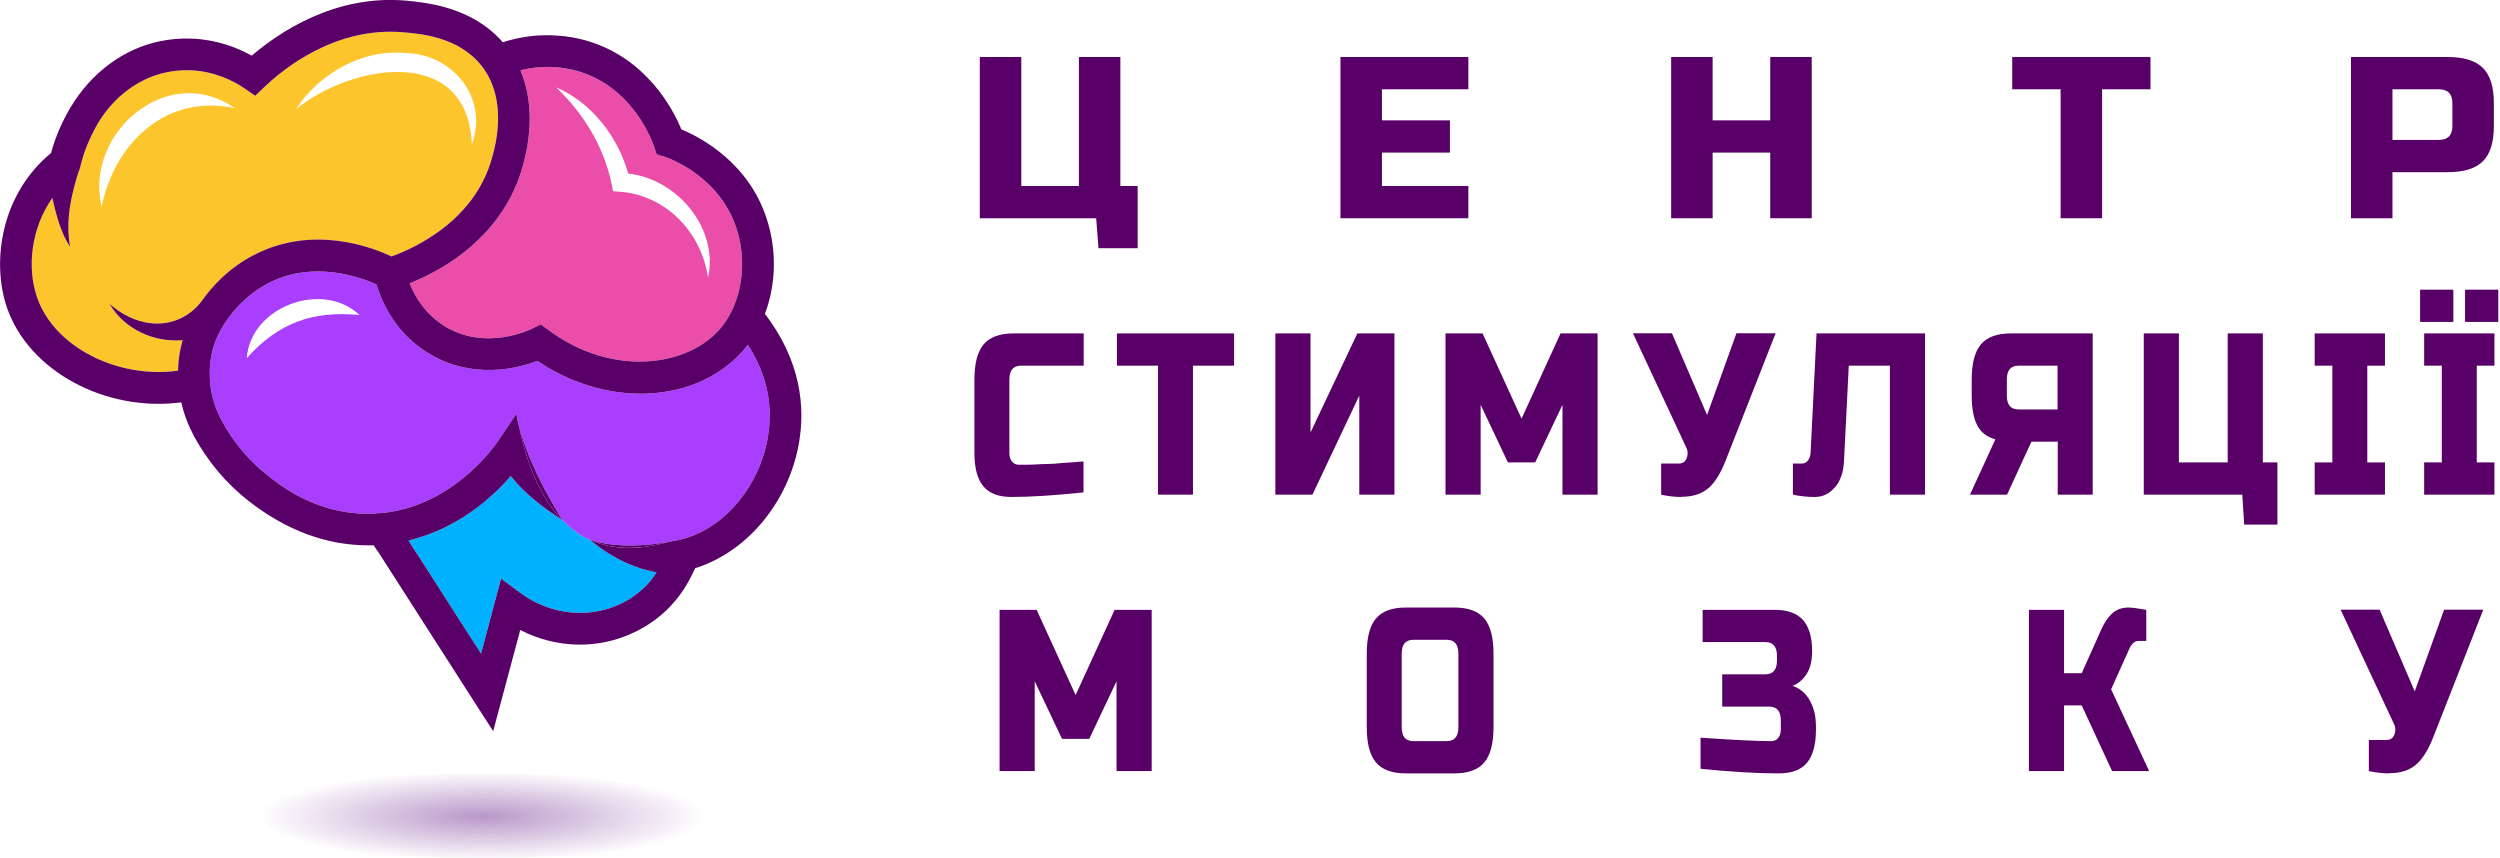 <svg width="204" height="70" viewBox="0 0 204 70" fill="none" xmlns="http://www.w3.org/2000/svg">
<g clip-path="url(#clip0_11_16)">
<path d="M79.952 17.809V4.652H83.337V15.178H88.038V4.652H91.423V15.178H92.833V20.253H89.636L89.448 17.809H79.952Z" fill="#590068"/>
<path d="M119.818 17.809H109.381V4.652H119.818V7.284H112.766V9.821H118.314V12.452H112.766V15.178H119.818V17.809Z" fill="#590068"/>
<path d="M147.837 17.809H144.452V12.452H139.751V17.809H136.366V4.652H139.751V9.821H144.452V4.652H147.837V17.809Z" fill="#590068"/>
<path d="M171.531 17.809H168.146V7.284H164.197V4.652H175.48V7.284H171.531V17.809Z" fill="#590068"/>
<path d="M191.84 4.652H199.738C201.055 4.652 202.01 4.95 202.606 5.545C203.201 6.14 203.499 7.096 203.499 8.411V10.291C203.499 11.607 203.201 12.562 202.606 13.157C202.01 13.752 201.055 14.05 199.738 14.05H195.225V17.809H191.84V4.652ZM200.114 8.411C200.114 7.659 199.738 7.284 198.986 7.284H195.225V11.419H198.986C199.738 11.419 200.114 11.043 200.114 10.291V8.411Z" fill="#590068"/>
<path d="M88.43 40.177C86.063 40.427 84.089 40.553 82.537 40.553C81.503 40.553 80.735 40.271 80.249 39.691C79.764 39.112 79.513 38.219 79.513 36.981V30.967C79.513 29.651 79.764 28.695 80.265 28.1C80.767 27.505 81.582 27.207 82.694 27.207H88.43V29.839H83.321C82.678 29.839 82.365 30.215 82.365 30.967V36.981C82.365 37.263 82.443 37.498 82.584 37.671C82.725 37.843 82.913 37.921 83.133 37.921C83.352 37.921 83.603 37.921 83.869 37.921C84.136 37.921 84.418 37.906 84.7 37.89C84.982 37.874 85.28 37.858 85.562 37.858C85.86 37.858 86.236 37.827 86.69 37.78C87.144 37.749 87.724 37.702 88.414 37.655V40.192L88.43 40.177Z" fill="#590068"/>
<path d="M97.362 40.365H94.494V29.839H91.141V27.207H100.7V29.839H97.346V40.365H97.362Z" fill="#590068"/>
<path d="M113.785 40.365H110.917V32.282L107.093 40.365H104.069V27.207H106.937V35.29L110.76 27.207H113.785V40.365Z" fill="#590068"/>
<path d="M127.497 33.034L125.271 37.733H123.046L120.821 33.034V40.365H117.953V27.207H120.978L124.159 34.162L127.34 27.207H130.364V40.365H127.497V33.034Z" fill="#590068"/>
<path d="M137.197 40.553C136.664 40.553 136.115 40.49 135.551 40.365V37.827H136.993C137.306 37.827 137.51 37.686 137.635 37.389C137.682 37.263 137.714 37.122 137.714 36.981C137.714 36.84 137.682 36.715 137.635 36.59L133.248 27.192H136.429L139.297 33.864L141.694 27.192H144.891L140.832 37.53C140.456 38.517 140.017 39.253 139.5 39.754C138.92 40.286 138.168 40.537 137.228 40.537L137.197 40.553Z" fill="#590068"/>
<path d="M149.717 39.77C149.279 40.286 148.746 40.553 148.103 40.553C147.461 40.553 146.865 40.49 146.301 40.365V37.827H147.022C147.226 37.827 147.398 37.749 147.524 37.577C147.649 37.42 147.727 37.216 147.743 36.981L148.229 27.207H157.083V40.365H154.215V29.839H150.861L150.47 37.639C150.423 38.548 150.172 39.253 149.733 39.77H149.717Z" fill="#590068"/>
<path d="M170.779 40.365H167.911V36.042H165.764L163.774 40.365H160.75L162.818 35.854C162.144 35.666 161.643 35.29 161.345 34.71C161.047 34.131 160.891 33.332 160.891 32.282V30.967C160.891 29.651 161.141 28.695 161.643 28.1C162.144 27.505 162.959 27.207 164.072 27.207H170.763V40.365H170.779ZM163.758 32.282C163.758 33.034 164.072 33.41 164.714 33.41H167.895V29.839H164.714C164.072 29.839 163.758 30.215 163.758 30.967V32.282Z" fill="#590068"/>
<path d="M174.932 40.365V27.207H177.799V37.733H181.78V27.207H184.647V37.733H185.838V42.808H183.127L182.971 40.365H174.916H174.932Z" fill="#590068"/>
<path d="M194.614 40.365H188.879V37.733H190.32V29.839H188.879V27.207H194.614V29.839H193.172V37.733H194.614V40.365Z" fill="#590068"/>
<path d="M197.482 23.636H200.193V26.268H197.482V23.636ZM203.546 40.365H197.811V37.733H199.252V29.839H197.811V27.207H203.546V29.839H202.105V37.733H203.546V40.365ZM201.149 23.636H203.86V26.268H201.149V23.636Z" fill="#590068"/>
<path d="M91.109 55.59L88.884 60.289H86.659L84.433 55.59V62.92H81.566V49.763H84.59L87.771 56.717L90.953 49.763H93.977V62.92H91.109V55.59Z" fill="#590068"/>
<path d="M121.871 59.349C121.871 60.665 121.62 61.62 121.119 62.215C120.617 62.81 119.802 63.108 118.69 63.108H114.709C113.597 63.108 112.782 62.81 112.28 62.215C111.779 61.62 111.528 60.665 111.528 59.349V53.334C111.528 52.018 111.779 51.063 112.28 50.468C112.782 49.872 113.597 49.575 114.709 49.575H118.69C119.802 49.575 120.617 49.872 121.119 50.468C121.62 51.063 121.871 52.018 121.871 53.334V59.349ZM119.003 53.334C119.003 52.582 118.69 52.206 118.047 52.206H115.336C114.694 52.206 114.38 52.582 114.38 53.334V59.349C114.38 60.101 114.694 60.477 115.336 60.477H118.047C118.69 60.477 119.003 60.101 119.003 59.349V53.334Z" fill="#590068"/>
<path d="M138.779 60.195C141.49 60.383 143.402 60.477 144.515 60.477C144.766 60.477 144.954 60.398 145.095 60.226C145.236 60.054 145.314 59.834 145.314 59.537V58.785C145.314 58.033 145.001 57.657 144.358 57.657H140.534V55.026H144.045C144.687 55.026 145.001 54.65 145.001 53.898V53.522C145.001 52.77 144.687 52.394 144.045 52.394H138.936V49.763H144.828C145.878 49.763 146.63 50.045 147.132 50.593C147.618 51.157 147.868 52.003 147.868 53.146C147.868 53.898 147.727 54.509 147.43 54.979C147.132 55.449 146.756 55.778 146.27 55.965C147.132 56.248 147.712 56.921 148.025 58.002C148.135 58.393 148.182 58.848 148.182 59.349V59.537C148.182 60.759 147.931 61.667 147.445 62.247C146.959 62.826 146.192 63.108 145.142 63.108C143.371 63.108 141.24 62.983 138.764 62.732V60.195H138.779Z" fill="#590068"/>
<path d="M173.694 49.575C173.96 49.575 174.43 49.638 175.135 49.763V52.3H174.493C174.336 52.3 174.195 52.363 174.07 52.473C173.944 52.598 173.85 52.723 173.788 52.864L172.268 56.248L175.37 62.92H172.346L169.87 57.563H168.428V62.92H165.561V49.763H168.428V54.932H169.87L171.468 51.361C171.703 50.828 171.986 50.405 172.33 50.076C172.675 49.747 173.129 49.575 173.694 49.575Z" fill="#590068"/>
<path d="M194.943 63.108C194.41 63.108 193.862 63.045 193.298 62.92V60.383H194.739C195.053 60.383 195.256 60.242 195.382 59.944C195.429 59.819 195.46 59.678 195.46 59.537C195.46 59.396 195.429 59.27 195.382 59.145L190.994 49.747H194.175L197.043 56.42L199.441 49.747H202.637L198.579 60.085C198.203 61.072 197.764 61.808 197.247 62.309C196.667 62.842 195.915 63.092 194.974 63.092L194.943 63.108Z" fill="#590068"/>
<g opacity="0.5">
<path d="M39.521 69.984C53.715 69.984 65.221 68.448 65.221 66.554C65.221 64.659 53.715 63.124 39.521 63.124C25.328 63.124 13.822 64.659 13.822 66.554C13.822 68.448 25.328 69.984 39.521 69.984Z" fill="url(#paint0_radial_11_16)" style="mix-blend-mode:overlay"/>
</g>
<path d="M60.207 19C58.89 14.316 54.393 12.844 54.205 12.781L53.578 12.593L53.374 11.967C53.202 11.466 51.619 7.064 47.075 5.78C46.495 5.623 45.931 5.529 45.382 5.482C44.285 5.404 43.314 5.529 42.468 5.733C43.455 8.082 43.486 10.98 42.499 14.097C41.261 17.935 38.487 20.316 36.372 21.631C35.243 22.336 34.193 22.822 33.425 23.119C33.864 24.231 34.711 25.625 36.278 26.612C39.631 28.68 43.267 26.894 43.423 26.816L44.129 26.471L44.771 26.941C49.942 30.779 56.007 29.917 58.671 26.925C59.031 26.534 59.345 26.064 59.611 25.563L59.752 25.281C60.63 23.433 60.802 21.083 60.207 19ZM57.778 22.649C57.214 18.906 54.33 15.945 50.616 15.648L50.021 15.601C49.488 12.405 47.874 9.508 45.382 7.127C48.219 8.349 50.397 11.074 51.259 14.16C55.286 14.598 58.655 18.671 57.778 22.649Z" fill="#EB4EA9"/>
<path d="M39.537 5.702C39.459 5.576 39.396 5.482 39.318 5.404C37.5 3.039 34.382 2.757 32.893 2.631C27.392 2.162 23.146 5.592 21.578 7.096L20.826 7.816L19.964 7.221C19.024 6.579 17.504 5.811 15.514 5.733C14.856 5.717 14.198 5.764 13.571 5.905C11.314 6.375 9.277 7.894 7.976 10.087C7.334 11.199 6.848 12.358 6.566 13.533C6.566 13.533 6.55 13.596 6.55 13.612L6.472 13.893L6.441 13.925C5.83 15.851 5.328 17.919 5.72 20.128C5.062 19.219 4.576 17.606 4.278 16.149C2.507 18.655 2.21 21.851 3.009 24.216C4.372 28.288 9.575 30.935 14.527 30.246C14.542 29.4 14.668 28.57 14.903 27.756C12.552 27.959 10.123 26.847 8.932 24.78C10.123 25.86 11.659 26.487 13.101 26.393C14.511 26.315 15.733 25.563 16.47 24.545C17.332 23.339 18.695 21.835 20.764 20.785C25.48 18.358 30.229 20.112 31.953 20.926C32.532 20.723 33.692 20.253 34.993 19.438C36.748 18.342 39.036 16.4 40.023 13.298C40.995 10.275 40.822 7.581 39.537 5.702ZM8.29 16.87C6.864 10.839 13.712 5.012 19.134 8.819C13.586 7.644 9.355 11.638 8.29 16.87ZM38.503 11.795C38.205 3.634 28.756 5.153 24.133 8.928C26.013 6.03 29.508 4.01 33.05 4.323C36.998 4.386 39.882 8.051 38.503 11.795Z" fill="#FDC52C"/>
<path d="M41.684 38.845C42.828 40.318 44.348 41.43 45.868 42.432C45.884 42.448 45.899 42.479 45.931 42.479C46.589 43.153 47.325 43.685 48.14 44.046C48.313 44.202 48.485 44.343 48.673 44.469C48.673 44.484 48.673 44.5 48.705 44.5C50.068 45.534 51.698 46.364 53.578 46.709L53.108 47.366C52.45 48.15 51.651 48.776 50.726 49.23C48.062 50.53 44.881 50.186 42.42 48.353L40.885 47.21L39.255 53.334C37.563 50.703 35.87 48.071 34.193 45.44C33.896 45.001 33.614 44.547 33.331 44.108C37.375 43.137 40.18 40.584 41.684 38.845Z" fill="#00B1FF"/>
<path d="M61.852 29.635C61.601 29.071 61.304 28.57 61.022 28.132C60.881 28.304 60.755 28.476 60.614 28.648C58.546 30.951 55.521 32.126 52.293 32.126C49.472 32.126 46.479 31.233 43.847 29.447C42.264 30.058 38.534 31.029 34.93 28.805C32.532 27.333 31.388 25.171 30.856 23.62L30.777 23.401C30.777 23.401 30.746 23.276 30.73 23.213C29.335 22.587 25.543 21.24 21.939 23.088C19.761 24.2 18.538 26.017 18.115 26.738L17.974 26.988C17.41 28.022 17.112 29.197 17.112 30.387C17.112 30.653 17.128 30.935 17.144 31.202C17.238 32.298 17.582 33.395 18.115 34.366C19.071 36.12 20.325 37.608 21.845 38.798C22.832 39.582 25.825 41.994 30.166 41.915H30.26C30.386 41.915 30.495 41.915 30.605 41.9C30.809 41.884 30.934 41.884 31.075 41.868C36.638 41.367 39.992 36.919 40.618 36.026L42.139 33.755C42.139 33.755 42.139 33.786 42.154 33.833C42.217 34.099 42.248 34.397 42.311 34.648C42.327 34.695 42.327 34.726 42.342 34.757C42.687 36.073 43.565 38.689 45.79 42.26C45.837 42.323 45.884 42.401 45.931 42.479C46.589 43.153 47.325 43.685 48.14 44.046C50.272 44.751 52.794 44.531 54.55 44.218C54.565 44.218 54.597 44.202 54.612 44.202C54.894 44.171 55.145 44.108 55.38 44.061C59.596 43.137 62.792 38.595 62.808 33.943C62.824 32.47 62.495 31.029 61.852 29.635ZM20.137 29.228C20.435 24.999 26.342 22.853 29.335 25.704C25.496 25.343 22.707 26.346 20.137 29.228Z" fill="#AA3EFF"/>
<path d="M54.55 44.218C51.995 44.938 49.88 44.844 48.14 44.046C50.272 44.751 52.794 44.531 54.55 44.218Z" fill="#590068"/>
<path d="M45.79 42.26C45.79 42.26 45.884 42.401 45.931 42.479C45.899 42.479 45.884 42.448 45.868 42.432C44.191 40.725 43.047 38.093 42.342 34.757C42.687 36.073 43.565 38.689 45.79 42.26Z" fill="#590068"/>
<path d="M64.203 28.555C63.654 27.349 62.98 26.346 62.416 25.61C63.278 23.339 63.388 20.723 62.698 18.295C61.319 13.361 57.182 11.215 55.599 10.557C54.925 8.913 52.732 4.684 47.764 3.289C47.027 3.086 46.291 2.961 45.57 2.914C43.784 2.757 42.217 3.07 41.026 3.446C38.503 0.548 34.757 0.204 33.081 0.047C27.314 -0.438 22.769 2.632 20.544 4.543C19.337 3.869 17.661 3.227 15.608 3.148C14.73 3.117 13.868 3.195 13.038 3.368C10.076 3.979 7.428 5.952 5.751 8.772C5.046 9.962 4.513 11.2 4.168 12.484C0.141 15.789 -0.721 21.24 0.548 25.046C2.319 30.293 8.634 33.645 14.793 32.831C15.012 33.802 15.373 34.742 15.843 35.619C16.971 37.671 18.444 39.425 20.231 40.835C23.318 43.263 26.624 44.5 30.04 44.5H30.495L30.824 45.001H30.84C31.231 45.612 31.623 46.223 32.015 46.834C34.224 50.295 36.434 53.742 38.659 57.203L40.242 59.662L42.452 51.408C45.398 52.927 48.877 53.021 51.854 51.549C53.108 50.938 54.205 50.092 55.098 49.027C55.756 48.259 56.273 47.351 56.728 46.364C61.679 44.813 65.362 39.597 65.394 33.943C65.394 32.095 65.002 30.278 64.203 28.555ZM42.467 5.733C43.313 5.529 44.285 5.404 45.382 5.482C45.931 5.529 46.495 5.623 47.075 5.78C51.619 7.064 53.202 11.466 53.374 11.967L53.578 12.594L54.205 12.781C54.393 12.844 58.89 14.316 60.206 19C60.802 21.083 60.63 23.433 59.752 25.281L59.611 25.563C59.345 26.064 59.031 26.534 58.671 26.926C56.007 29.917 49.942 30.779 44.771 26.941L44.128 26.471L43.423 26.816C43.267 26.894 39.631 28.68 36.277 26.612C34.71 25.626 33.864 24.232 33.425 23.119C34.193 22.822 35.243 22.336 36.371 21.631C38.487 20.316 41.261 17.935 42.499 14.097C43.486 10.98 43.455 8.082 42.467 5.733ZM13.101 26.393C11.659 26.487 10.123 25.86 8.932 24.78C10.123 26.847 12.552 27.959 14.903 27.756C14.668 28.57 14.542 29.401 14.527 30.246C9.575 30.936 4.372 28.288 3.009 24.216C2.209 21.851 2.507 18.655 4.278 16.149C4.576 17.606 5.061 19.219 5.72 20.128C5.328 17.919 5.829 15.852 6.44 13.925L6.472 13.894L6.55 13.612C6.55 13.612 6.566 13.565 6.566 13.549C6.848 12.359 7.334 11.2 7.976 10.087C9.277 7.895 11.314 6.375 13.571 5.905C14.197 5.764 14.856 5.717 15.514 5.733C17.504 5.811 19.024 6.579 19.964 7.221L20.826 7.816L21.578 7.096C23.145 5.592 27.392 2.162 32.892 2.632C34.381 2.757 37.5 3.039 39.318 5.404C39.396 5.482 39.459 5.576 39.537 5.702C40.822 7.581 40.994 10.275 40.023 13.298C39.035 16.4 36.748 18.342 34.992 19.439C33.692 20.253 32.532 20.723 31.952 20.927C30.229 20.112 25.48 18.358 20.763 20.786C18.695 21.835 17.331 23.339 16.47 24.545C15.733 25.563 14.511 26.315 13.101 26.393ZM55.38 44.062C55.145 44.108 54.894 44.171 54.612 44.202C54.596 44.202 54.565 44.218 54.549 44.218C51.995 44.939 49.88 44.845 48.14 44.046C48.312 44.202 48.485 44.343 48.673 44.469C48.688 44.484 48.688 44.5 48.704 44.5C50.068 45.534 51.697 46.364 53.578 46.709C53.421 46.928 53.108 47.367 53.108 47.367C52.45 48.15 51.65 48.776 50.726 49.23C48.062 50.531 44.881 50.186 42.42 48.353L40.885 47.21L39.255 53.334C37.562 50.703 35.87 48.071 34.193 45.44C33.895 45.001 33.613 44.547 33.331 44.108C37.374 43.137 40.179 40.584 41.684 38.846C42.828 40.318 44.348 41.43 45.868 42.432C44.191 40.725 43.047 38.094 42.342 34.757C42.326 34.726 42.326 34.695 42.311 34.648C42.217 34.24 42.169 33.959 42.154 33.833C42.138 33.786 42.138 33.755 42.138 33.755L40.618 36.026C39.991 36.919 36.638 41.367 31.075 41.869C30.934 41.869 30.808 41.869 30.605 41.9C30.495 41.916 30.385 41.916 30.26 41.916H30.166C25.825 41.994 22.832 39.582 21.845 38.798C20.325 37.608 19.071 36.12 18.115 34.366C17.582 33.395 17.238 32.298 17.143 31.202C17.128 30.936 17.112 30.654 17.112 30.387C17.112 29.197 17.41 28.022 17.974 26.988L18.115 26.738C18.538 26.017 19.761 24.2 21.939 23.088C25.543 21.24 29.335 22.587 30.73 23.213C30.746 23.276 30.761 23.339 30.777 23.401L30.855 23.621C31.388 25.171 32.532 27.333 34.93 28.805C38.534 31.029 42.264 30.058 43.846 29.448C46.479 31.233 49.472 32.126 52.293 32.126C55.521 32.126 58.545 30.951 60.614 28.649C60.755 28.476 60.88 28.304 61.021 28.132C61.303 28.57 61.601 29.072 61.852 29.635C62.494 31.029 62.824 32.471 62.808 33.943C62.792 38.595 59.595 43.137 55.38 44.062Z" fill="#590068"/>
</g>
<defs>
<radialGradient id="paint0_radial_11_16" cx="0" cy="0" r="1" gradientUnits="userSpaceOnUse" gradientTransform="translate(39.382 66.618) scale(18.274 3.675)">
<stop stop-color="#722F92"/>
<stop offset="1" stop-color="#722F92" stop-opacity="0"/>
</radialGradient>
<clipPath id="clip0_11_16">
<rect width="203.86" height="70" fill="white"/>
</clipPath>
</defs>
</svg>
